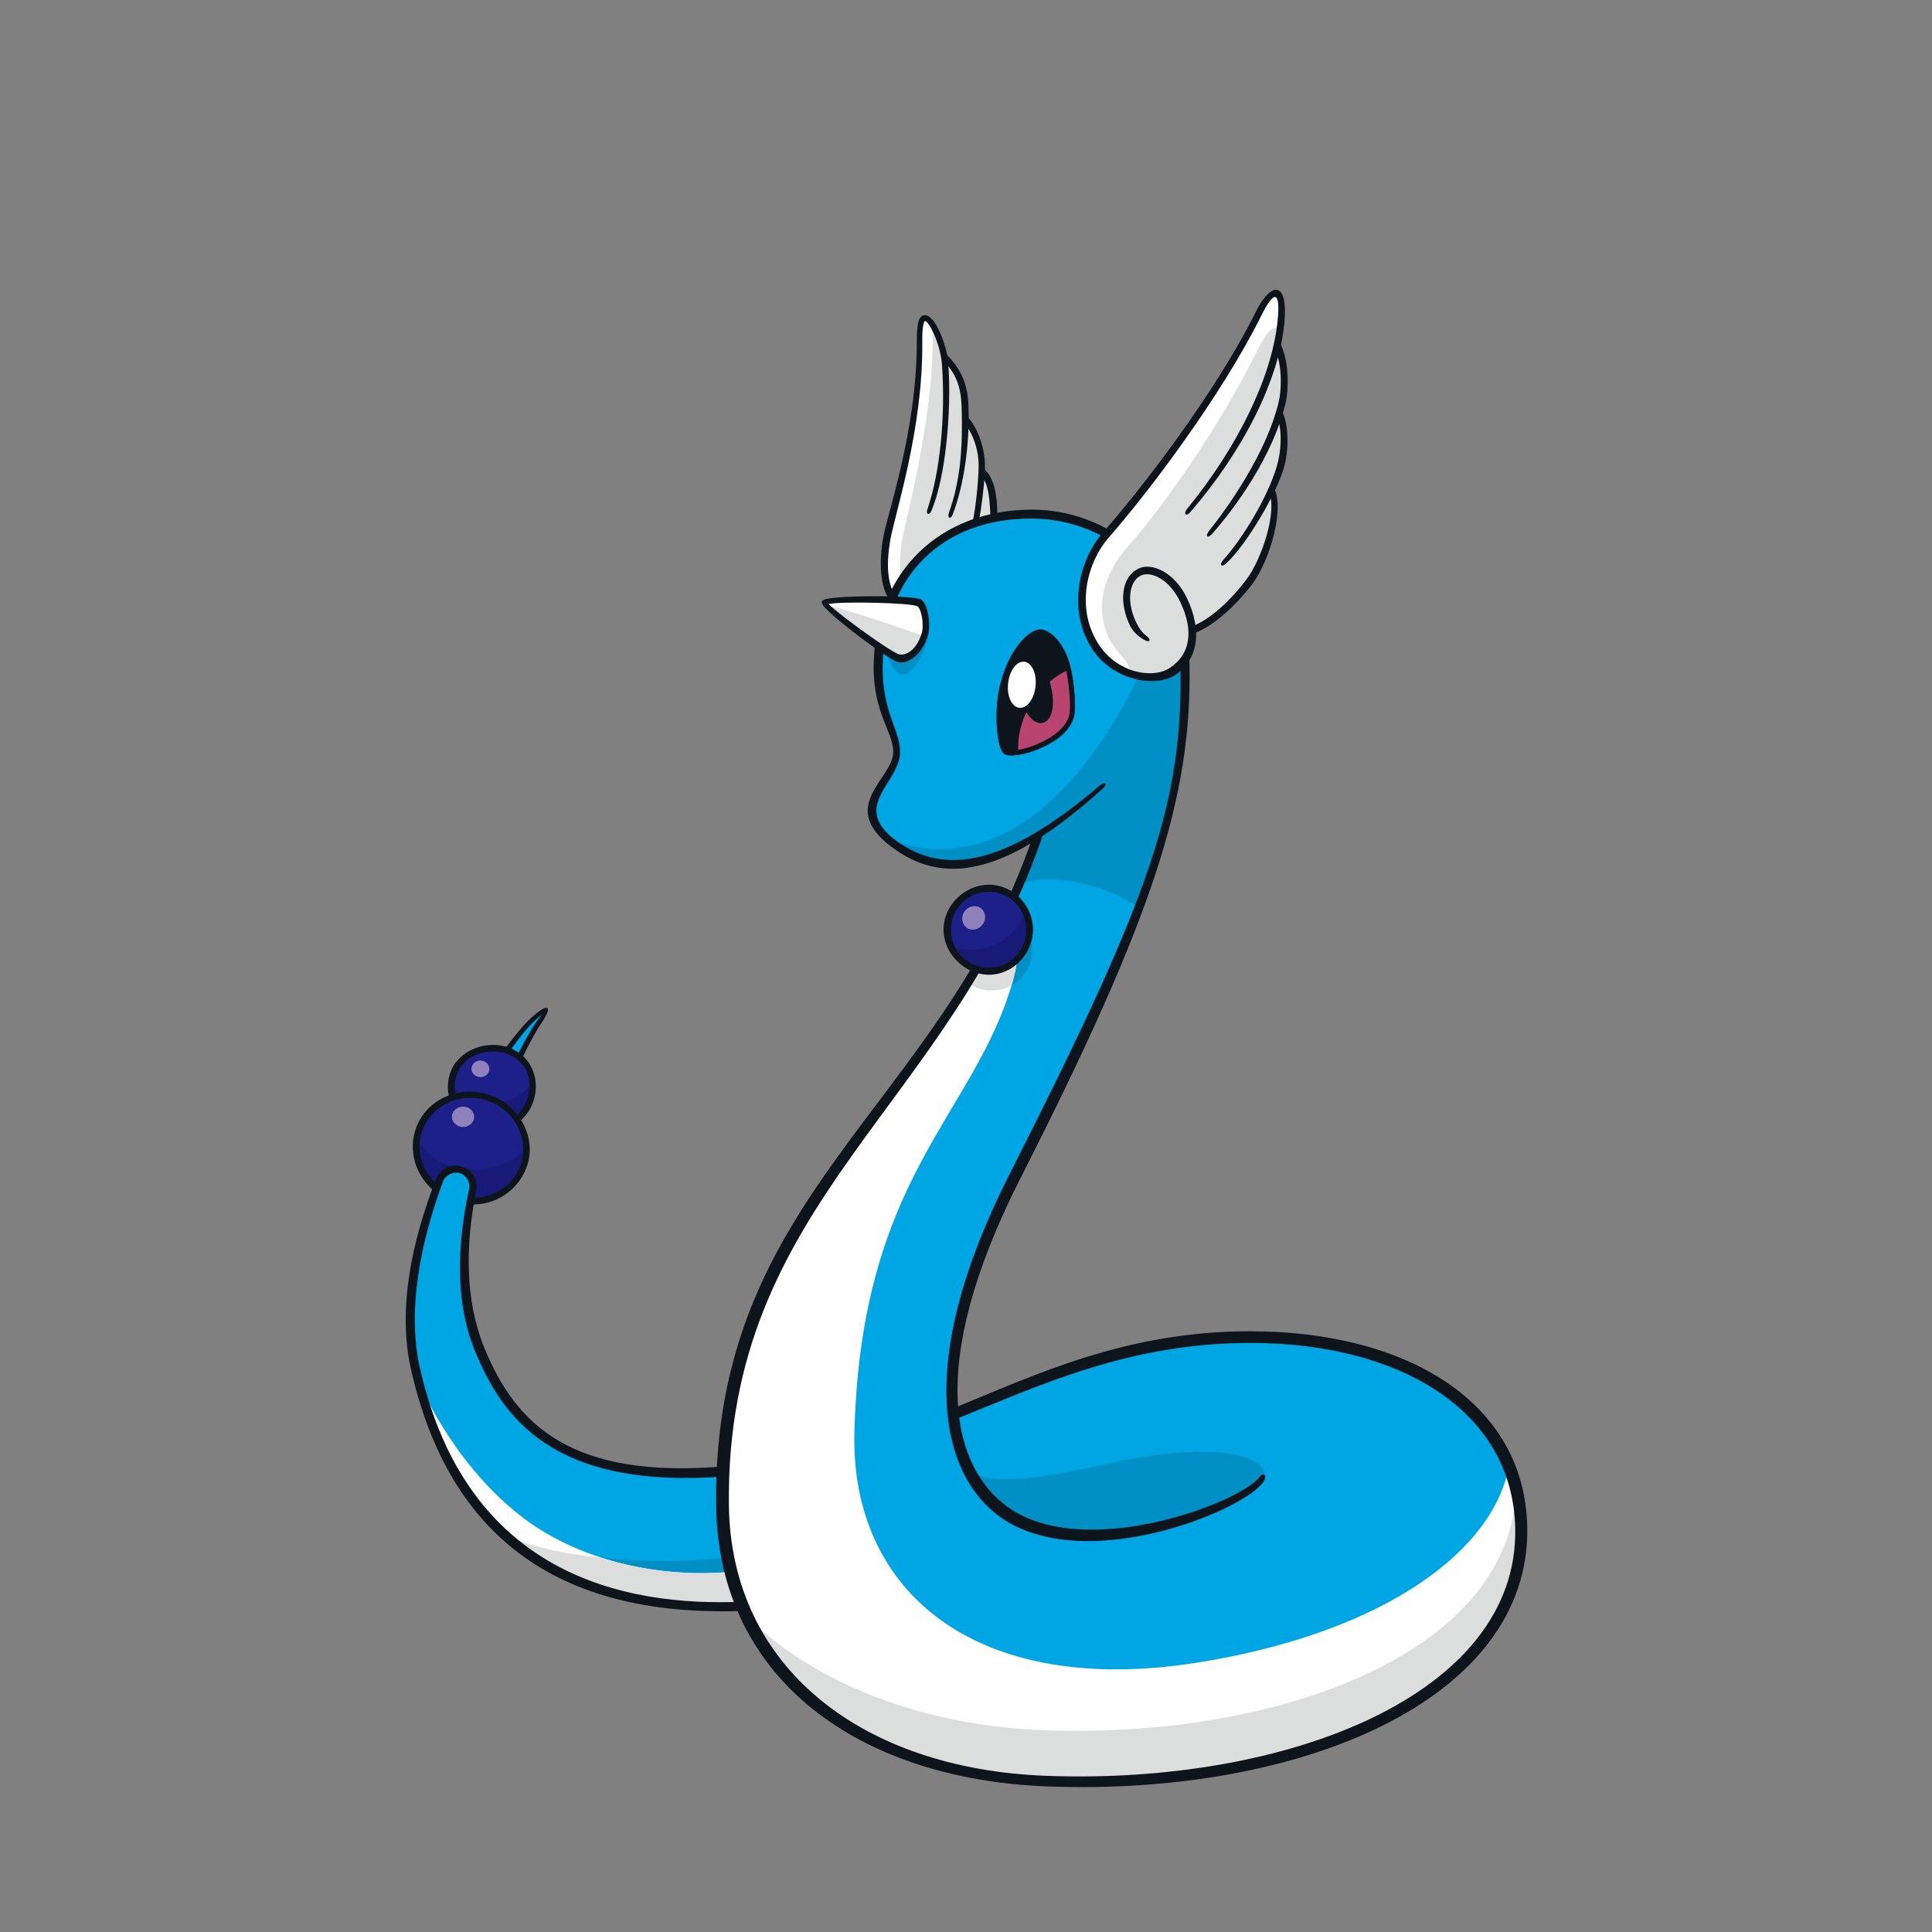 <svg width="800" height="800" viewBox="0 0 800 800" fill="none" xmlns="http://www.w3.org/2000/svg">
<rect x="0" y="0" width="800" height="800" fill="#808080" stroke="none"/>
<g clip-path="url(#clip0_42_72418)">
<path d="M406.361 195.813C406.418 194.745 406.446 193.762 406.446 192.893C406.503 185.658 403.641 177.611 399.496 173.965C399.496 172.156 399.453 170.291 399.382 168.354C399.083 159.167 396.591 153.499 390.851 147.802C388.743 135.639 380.269 122.094 380.668 141.407C381.38 175.276 368.448 216.536 367.394 223.7C365.499 236.461 366.938 244.123 370.669 248.795C379.158 232.316 391.848 221.193 411.374 216.635C411.146 208.261 410.904 198.733 406.347 195.799L406.361 195.813Z" fill="white"/>
<path d="M411.388 216.649C411.16 208.275 410.918 198.747 406.361 195.813C406.418 194.745 406.446 193.762 406.446 192.893C406.503 185.658 403.64 177.611 399.496 173.965C399.496 172.156 399.453 170.29 399.382 168.353C399.083 159.167 396.59 153.499 390.851 147.802C390.01 142.931 388.13 137.832 386.222 134.713C386.108 135.938 386.065 137.447 386.108 139.256C386.82 173.125 374.515 216.963 373.461 224.127C372.222 232.458 372.535 238.526 373.988 242.998C382.377 229.695 394.255 220.637 411.388 216.649Z" fill="#DCDDDD"/>
<path d="M312.247 664.188C226.266 669.814 186.116 626.075 172.672 566.613C160.266 511.694 204.646 436.509 220.654 421.739C226.764 416.1 229 416.712 223.246 423.619C214.843 433.689 177.115 508.433 197.767 558.78C210.628 590.142 234.74 616.248 303.787 609.839C301.252 625.249 306.579 654.731 312.247 664.188Z" fill="#00A5E3"/>
<path d="M211.525 636.742C234.185 656.368 266.814 667.164 312.233 664.187C309.883 660.271 307.59 652.922 305.895 644.561C263.211 649.247 230.382 644.134 211.511 636.742H211.525Z" fill="#0090C6"/>
<path d="M216.894 628.71C199.547 615.621 185.29 596.764 175.036 575.928C190.489 630.562 230.823 669.515 312.247 664.188C310.467 661.211 308.715 656.269 307.234 650.401C271.798 654.66 238.514 645.018 216.894 628.71Z" fill="white"/>
<path d="M249.424 645.132C233.686 643.508 220.882 640.403 211.525 636.729C234.185 656.355 266.814 667.15 312.233 664.174C310.453 661.197 308.701 656.255 307.22 650.387C286.597 652.865 266.7 650.643 249.41 645.132H249.424Z" fill="#DCDDDD"/>
<path d="M628.642 632.783C627.702 587.563 585.915 554.848 517.95 554.848C468.215 554.848 430.43 572.324 393.842 587.036C391.036 564.277 396.291 531.704 419.165 486.641C479.438 367.917 491.117 330.986 490.006 274.8C489.337 240.946 461.764 213.486 426.927 213.486C388.928 213.486 364.873 238.596 364.289 275.441C363.975 295.195 371.381 302.459 371.495 311.189C371.652 323.267 348.793 334.732 372.279 350.384C389.54 361.892 408.981 358.317 430.843 344.787C393.044 457.815 298.987 496.739 300.625 623.368C301.408 684.44 347.995 733.263 432.837 736.524C530.683 740.284 630.123 703.852 628.642 632.783Z" fill="#00A5E3"/>
<path d="M427.439 393.511C427.439 386.603 423.252 380.679 417.228 378.172C412.271 388.426 406.888 398.083 401.233 407.298C403.911 409.092 407.144 410.132 410.619 410.132C419.905 410.132 427.425 402.697 427.425 393.511H427.439Z" fill="#0090C6"/>
<path d="M470.993 375.565C486.802 334.704 490.647 308.142 489.992 274.815C489.807 265.714 487.685 257.083 483.996 249.307C468.629 296.079 427.924 368.43 368.975 348.049C379.87 358.005 400.037 363.872 430.829 344.802C428.365 352.151 425.674 359.187 422.782 365.952C434.831 361.195 457.534 366.037 470.993 375.565Z" fill="#0090C6"/>
<path d="M460.938 605.623C433.578 611.462 412.101 616.02 399.909 608.714C404.039 617.359 409.509 623.341 414.736 627.086C449.601 652.053 519.93 621.29 523.263 610.85C525.157 605.538 510.074 595.141 460.938 605.637V605.623Z" fill="#0090C6"/>
<path d="M366.468 263.379C365.528 267.452 368.818 279.216 373.831 279.216C378.845 279.216 385.125 266.825 384.185 259.932C383.245 253.039 366.468 263.379 366.468 263.379Z" fill="#0090C6"/>
<path d="M628.642 632.783C628.471 624.665 626.99 616.946 624.27 609.739C615.696 645.203 568.909 676.835 495.846 688.442C404.125 703.027 352.04 659.132 353.792 592.947C356.612 485.702 404.125 461.704 419.649 405.261C423.722 390.449 419.45 382.658 416.459 379.781C373.432 467.5 299.173 510.74 300.64 623.369C301.423 684.44 348.01 733.263 432.852 736.525C530.697 740.285 630.137 703.853 628.656 632.783H628.642Z" fill="white"/>
<path d="M628.642 632.784C628.557 628.796 628.158 624.893 627.446 621.119C621.207 686.62 525.84 720.047 431.954 716.429C383.089 714.549 340.362 698.042 312.746 672.719C331.731 708.98 372.663 734.218 432.852 736.54C530.697 740.3 630.137 703.867 628.656 632.798L628.642 632.784Z" fill="#DCDDDD"/>
<path d="M418.837 408.023C419.108 407.112 419.364 406.2 419.62 405.275C423.694 390.462 419.421 382.672 416.43 379.795C411.687 389.451 406.574 398.566 401.219 407.311C403.897 409.106 407.13 410.145 410.605 410.145C413.596 410.145 416.387 409.376 418.823 408.023H418.837Z" fill="#DCDDDD"/>
<path d="M218.504 457.873C214.416 466.034 204.888 469.352 196.642 465.236C188.395 461.106 184.578 451.108 188.666 442.933C192.753 434.772 203.934 431.881 212.166 435.997C220.412 440.127 222.591 449.698 218.504 457.873Z" fill="#1D2088"/>
<path d="M193.608 454.368C190.987 453.115 188.737 451.05 187.056 448.814C186.586 455.422 190.318 462.074 196.641 465.235C204.888 469.366 214.416 466.047 218.504 457.872C220.084 454.71 220.725 451.335 220.441 448.145C215.399 456.177 203.221 458.955 193.594 454.368H193.608Z" fill="#191978"/>
<path d="M182.157 488.963C183.481 485.83 186.914 483.48 190.546 484.534C193.864 485.488 195.815 489.049 195.473 491.969C195.103 493.678 194.747 495.387 194.419 497.11C204.019 497.723 213.148 492.353 216.552 483.252C220.782 471.987 214.658 459.282 202.879 454.853C191.101 450.438 178.026 456.263 173.796 467.529C170.449 476.459 173.668 486.129 181.032 491.954C181.388 490.943 181.786 489.975 182.157 488.978V488.963Z" fill="#1D2088"/>
<path d="M186.828 482.896C180.12 480.788 174.993 476.145 172.743 471.588C171.532 479.279 174.794 486.998 181.046 491.955C181.402 490.943 181.801 489.975 182.171 488.978C183.496 485.845 186.928 483.495 190.56 484.548C193.878 485.503 195.83 489.063 195.488 491.983C195.118 493.692 194.761 495.401 194.434 497.125C204.033 497.737 213.163 492.368 216.567 483.267C217.492 480.788 217.92 478.253 217.905 475.732C209.759 483.851 196.684 486.001 186.828 482.911V482.896Z" fill="#191978"/>
<path d="M199.176 439.158C197.14 439.03 195.36 440.44 195.231 442.335C195.103 444.229 196.698 445.881 198.721 446.009C200.757 446.137 202.509 444.713 202.623 442.819C202.737 440.925 201.199 439.287 199.162 439.158H199.176Z" fill="#8F82BC"/>
<path d="M191.756 458.229C189.221 458.229 187.127 460.109 187.127 462.43C187.127 464.752 189.221 466.66 191.756 466.66C194.291 466.66 196.342 464.766 196.342 462.444C196.342 460.123 194.291 458.229 191.756 458.229Z" fill="#8F82BC"/>
<path d="M444.673 296.962C443.334 301.818 438.762 306.362 430.9 309.808C423.836 312.913 417.584 313.383 415.86 312.244C412.869 310.278 411.274 294.868 414.151 283.446C418.011 268.164 426.343 260.615 430.672 260.615C435.002 260.615 441.368 266.654 443.633 277.735C444.915 284.044 445.627 293.472 444.673 296.962Z" fill="#0E141B"/>
<path d="M428.793 284.172C428.251 289.456 425.232 293.415 422.099 293.088C418.965 292.76 416.872 288.288 417.427 282.99C417.968 277.706 420.959 273.675 424.107 274.003C427.254 274.331 429.348 278.874 428.807 284.172H428.793Z" fill="white"/>
<path d="M442.964 297.189C444.089 294.554 443.377 285.51 442.095 278.204C442.009 277.691 441.881 277.62 441.425 277.834C439.189 278.902 437.01 280.312 434.959 282.007C434.689 282.235 434.674 282.334 434.774 282.69C435.002 283.459 435.201 284.243 435.372 285.055C436.925 292.703 435.486 298.314 431.897 299.297C429.49 299.952 427.112 298.272 425.232 295.224C425.032 294.896 424.99 294.925 424.833 295.252C422.369 300.579 421.329 306.091 421.657 311.118C431.57 309.438 440.3 303.399 442.964 297.203V297.189Z" fill="#B9446F"/>
<path d="M415.946 312.102C412.827 310.023 411.431 294.812 414.279 283.39C417.911 268.805 426.243 260.744 430.615 260.744C435.301 260.744 441.454 267.139 443.605 277.835C444.872 284.144 445.598 293.26 444.644 296.763C443.263 301.848 438.563 306.32 431.057 309.667C425.36 312.202 418.267 313.64 415.946 312.102ZM430.615 262.752C428.023 262.752 419.919 269.033 416.231 283.86C413.325 295.553 415.276 309.225 417.057 310.407C418.111 311.12 423.423 310.849 430.231 307.815C437.167 304.725 441.482 300.708 442.693 296.236C443.533 293.146 442.821 284.187 441.625 278.234C439.503 267.68 433.806 262.752 430.615 262.752Z" fill="#0E141B"/>
<path d="M414.038 628.069C390.381 611.135 377.591 565.858 418.082 486.115C477.359 369.356 489.921 331.842 488.796 274.844C488.127 241.132 460.952 214.712 426.927 214.712C390.196 214.712 366.083 238.568 365.5 275.47C365.186 294.783 372.592 301.99 372.706 311.19C372.877 324.478 350.388 334.363 372.948 349.403C393.813 363.303 419.535 355.869 455.611 325.091C457.605 323.382 458.673 324.678 456.793 326.387C417.869 361.594 392.332 366.664 371.182 352.137C345.147 334.263 370.043 322.769 369.886 311.219C369.772 302.958 361.455 295.025 361.768 275.314C362.38 236.959 389.128 211.023 427.312 211.023C462.661 211.023 491.844 239.708 492.542 274.758C493.638 330.304 477.402 379.853 422.455 488.081C382.263 567.24 395.323 608.287 417.285 624.024C449.031 646.77 513.393 622.287 521.411 611.747C523.291 609.284 524.829 610.864 523.277 613.357C515.814 625.392 448.746 652.922 414.038 628.069Z" fill="#0E141B"/>
<path d="M394.141 583.405C429.576 568.877 466.535 551.245 517.623 551.245C582.867 551.245 631.32 580.841 632.402 632.156C633.897 704.223 537.889 743.731 433.578 739.715C356.071 736.738 297.421 695.62 296.538 623.369C294.971 494.162 389.498 458.541 427.625 346.468L432.439 343.805C394.81 458.328 300.212 496.697 301.822 623.354C302.691 690.849 357.324 732.408 432.866 735.314C532.933 739.159 628.856 701.688 627.417 632.811C626.392 583.561 578.737 556.073 517.936 556.073C467.774 556.073 431.157 573.364 394.682 588.09L394.127 583.419L394.141 583.405Z" fill="#0E141B"/>
<path d="M214.103 437.206C217.635 430.171 220.654 425.115 222.306 422.85C224.87 419.361 224.784 419.574 221.466 422.636C218.617 425.257 214.986 429.658 210.984 435.426L208.933 434.557C213.447 428.319 217.435 423.676 220.327 421.112C227.704 414.561 228.715 417.182 224.087 423.776C222.434 426.14 219.429 431.41 215.954 438.716L214.088 437.192L214.103 437.206Z" fill="#0E141B"/>
<path d="M370.484 246.359C367.622 241.502 366.881 234.21 368.604 223.884C370.356 213.402 382.334 177.696 381.892 141.392C381.807 134.029 382.804 132.961 383.018 132.947C384.499 132.847 389.441 142.119 390.068 151.22C391.52 172.17 389.341 195.442 383.986 211.009C383.302 212.989 384.784 213.573 385.638 211.593C391.478 198.049 394.07 170.76 392.688 150.792C392.147 142.916 387.219 130.269 382.904 130.511C380.369 130.625 379.628 133.944 379.628 141.378C379.671 179.249 366.995 213.73 365.514 223.699C363.762 235.549 364.887 244.393 369.16 249.578L370.47 246.359H370.484Z" fill="#0E141B"/>
<path d="M391.122 149.81C395.964 155.037 397.915 160.321 398.186 168.396C398.77 186.712 397.402 199.772 392.93 212.305C392.175 214.442 393.614 215.296 394.454 213.131C399.112 201.097 401.561 184.205 401.034 168.211C400.778 160.093 398.627 152.772 390.452 145.395L391.122 149.824V149.81Z" fill="#0E141B"/>
<path d="M405.136 216.607C406.474 210.383 407.813 198.932 407.856 193.135C407.913 184.861 404.11 175.033 399.396 171.615L399.538 175.703C402.871 179.349 405.278 186.385 405.235 192.893C405.193 199.559 403.783 212.434 402.444 217.49L405.136 216.607Z" fill="#0E141B"/>
<path d="M412.927 214.768C413.169 205.824 411.816 196.567 406.347 193.49V197.307C409.565 200.255 409.95 208.374 410.149 215.367L412.927 214.783V214.768Z" fill="#0E141B"/>
<path d="M195.317 495.957C204.19 496.228 212.308 491.087 215.413 482.812C219.401 472.187 213.59 460.152 202.452 455.979C190.987 451.678 178.782 457.674 174.936 467.943C171.86 476.132 174.566 484.934 181.132 490.488L179.992 493.294C171.874 486.914 168.897 476.104 172.344 466.903C177.158 454.056 191.771 449.271 203.236 453.572C215.612 458.215 222.435 471.646 217.977 483.524C214.53 492.71 205.372 499.262 194.605 498.706L195.303 495.957H195.317Z" fill="#0E141B"/>
<path d="M213.305 462.486C214.971 461.133 216.381 459.41 217.421 457.331C220.882 450.437 219.913 441.237 211.624 437.092C204.033 433.289 193.537 435.896 189.748 443.487C188.11 446.763 187.84 450.494 188.765 453.955L186.159 454.924C184.948 450.679 185.319 446.136 187.256 442.291C191.457 433.888 203.549 430.042 212.65 434.614C221.879 439.229 224.001 450.195 219.856 458.442C218.575 461.005 216.809 463.099 214.743 464.708L213.305 462.501V462.486Z" fill="#0E141B"/>
<path d="M308.387 663.191C257.613 665.584 193.095 651.527 173.854 566.357C168.484 542.615 174.082 514.529 183.396 489.32C184.536 486.215 188.224 485.119 190.204 485.703C192.981 486.5 194.918 489.42 194.263 492.397C189.378 514.686 188.253 538.812 196.627 559.25C207.765 586.411 228.402 616.875 300.155 611.349L300.454 607.133C236.591 612.716 213.633 590.014 200.572 558.154C192.525 538.542 192.682 515.697 197.126 493.351C198.237 487.754 194.847 484.107 191.172 483.039C185.561 481.416 181.744 485.076 180.548 488.181C170.806 513.276 164.439 541.647 170.165 566.927C186.259 638.096 233.202 670.412 310.025 666.966L308.387 663.177V663.191Z" fill="#0E141B"/>
<path d="M530.64 166.786C531.979 161.188 532.292 150.749 528.632 142.801C529.316 139.711 529.828 136.649 530.17 133.615C532.022 116.681 526.125 120.199 521.468 129.613C504.776 163.325 474.041 203.773 458.474 221.448C448.732 232.5 444.075 251.499 453.518 266.838C461.792 280.269 477.601 282.477 485.036 277.606C491.132 273.603 493.852 267.764 493.311 260.671C500.817 258.378 510.046 250.032 517.195 240.518C523.861 231.645 530.597 210.681 526.282 202.876C527.763 199.6 528.988 196.395 529.857 193.447C532.435 184.56 531.68 174.889 529.43 171.201C529.885 169.719 530.284 168.252 530.64 166.8V166.786Z" fill="white"/>
<path d="M528.632 142.802C529.059 140.85 529.429 138.913 529.728 136.991C528.19 133.644 524.53 137.304 521.411 143.613C504.719 177.325 482.102 209.242 466.535 226.903C453.759 241.402 453.033 259.304 464.028 271.211C467.788 275.27 468.343 277.492 467.261 278.332C473.941 280.853 480.834 280.369 485.036 277.606C491.131 273.604 493.852 267.764 493.31 260.672C500.816 258.379 510.045 250.033 517.195 240.519C523.86 231.646 530.597 210.681 526.282 202.876C527.763 199.6 528.988 196.396 529.856 193.448C532.434 184.56 531.679 174.89 529.429 171.201C529.885 169.72 530.284 168.253 530.64 166.8C531.979 161.203 532.292 150.763 528.632 142.816V142.802Z" fill="#DCDDDD"/>
<path d="M341.301 249.578C341.914 247.299 378.26 248.424 380.582 250.048C382.918 251.686 384.043 258.963 382.704 262.98C380.069 270.884 374.913 272.764 372.122 272.152C368.319 271.312 340.846 251.301 341.316 249.578H341.301Z" fill="white"/>
<path d="M349.761 252.512C346.315 251.458 344.007 251.116 342.654 251.316C348.166 256.614 368.86 271.44 372.122 272.152C374.856 272.751 379.884 270.956 382.561 263.422C371.851 259.576 358.079 255.062 349.775 252.512H349.761Z" fill="#DCDDDD"/>
<path d="M426.186 385.022C426.186 394.408 418.652 401.999 409.38 401.999C400.108 401.999 392.574 394.393 392.574 385.022C392.574 375.65 400.251 368.045 409.537 368.045C418.823 368.045 426.201 375.65 426.201 385.022H426.186Z" fill="#1D2088"/>
<path d="M424.392 377.316C421.985 386.46 412.514 393.282 401.761 393.282C399.268 393.282 395.651 392.57 393.999 391.886C396.605 397.84 402.515 401.998 409.38 401.998C418.666 401.998 426.186 394.393 426.186 385.022C426.186 382.244 425.545 379.624 424.392 377.316Z" fill="#191978"/>
<path d="M407.016 382.644C405.478 384.923 402.515 385.635 400.393 384.211C398.271 382.787 397.787 379.781 399.325 377.503C400.863 375.224 403.826 374.512 405.948 375.936C408.07 377.36 408.554 380.365 407.016 382.644Z" fill="#8F82BC"/>
<path d="M409.509 403.623C399.567 403.623 390.694 394.963 390.694 384.922C390.694 374.881 399.496 366.336 409.509 366.336C419.521 366.336 427.739 374.881 427.739 384.922C427.739 394.963 419.45 403.623 409.509 403.623ZM409.509 369.241C400.821 369.241 393.771 376.32 393.771 385.008C393.771 393.696 400.764 400.774 409.366 400.774C417.969 400.774 424.962 393.696 424.962 385.008C424.962 376.32 418.026 369.241 409.509 369.241Z" fill="#0E141B"/>
<path d="M451.766 267.922C441.995 252.056 446.866 231.675 456.779 220.409C472.204 202.906 503.337 162.77 520.044 129.03C526.253 116.497 533.574 115.97 531.808 133.972C529.543 157.13 515.116 186.299 492.884 212.063C491.103 214.114 489.864 212.761 491.587 210.653C512.68 184.875 526.481 156.162 528.96 133.502C530.469 119.701 527.322 120.542 522.55 130.17C505.744 164.109 474.881 204.672 459.371 222.261C450.042 232.857 445.385 251.344 454.543 266.213C462.262 278.732 477.26 281.267 484.367 276.596C492.94 270.97 494.464 261.214 488.654 249.122C484.153 239.751 476.462 236.318 472.389 238.326C467.546 240.719 466.264 249.222 470.594 257.995C471.862 260.559 473.215 262.211 474.724 263.308C476.818 264.803 476.248 266.284 473.941 265.031C472.987 264.504 469.597 262.496 467.988 259.234C463.302 249.72 464.1 239.053 471.363 235.478C476.904 232.743 486.318 236.931 491.431 247.555C497.84 260.872 496.287 273.163 486.574 279.544C478.798 284.643 460.624 282.307 451.766 267.936V267.922Z" fill="#0E141B"/>
<path d="M528.176 144.824C531.081 152.401 530.626 161.659 529.458 166.515C524.231 188.292 507.482 211.294 500.645 219.839C498.922 222.004 500.004 223.157 501.827 221.135C510.886 211.023 526.923 189.375 532.292 167.042C533.688 161.26 534.058 148.228 529.23 140.58L528.176 144.839V144.824Z" fill="#0E141B"/>
<path d="M528.803 172.582C530.441 176.228 531.138 184.674 528.689 193.105C525.057 205.624 514.518 223.057 506.642 231.702C504.676 233.853 505.702 235.177 507.824 233.226C515.928 225.763 528.361 204.898 531.58 193.832C534.528 183.663 532.919 171.884 529.814 168.779L528.803 172.582Z" fill="#0E141B"/>
<path d="M493.012 262.666C501.728 260.302 512.153 250.333 518.648 241.702C525.712 232.302 532.52 209.599 527.108 201.367L525.527 204.073C528.903 211.807 522.479 231.461 516.227 239.793C508.664 249.863 499.82 257.34 493.097 259.476L493.012 262.666Z" fill="#0E141B"/>
<path d="M371.965 274.188C368.405 273.405 348.01 258.28 342.014 252.042C339.421 249.35 339.664 248.381 343.31 247.812C352.254 246.402 379.044 246.587 381.522 248.324C384.47 250.389 385.524 259.334 384.114 263.578C381.522 271.354 375.868 275.057 371.965 274.203V274.188ZM343.082 250.09C347.298 254.491 369.274 270.3 372.378 270.984C374.771 271.511 379.186 269.716 381.55 262.609C382.79 258.892 381.593 252.241 379.884 251.045C377.021 249.592 348.95 248.965 343.082 250.09Z" fill="#0E141B"/>
</g>
<defs>
<clipPath id="clip0_42_72418">
<rect width="464.416" height="620" fill="white" transform="translate(168 120)"/>
</clipPath>
</defs>
</svg>
